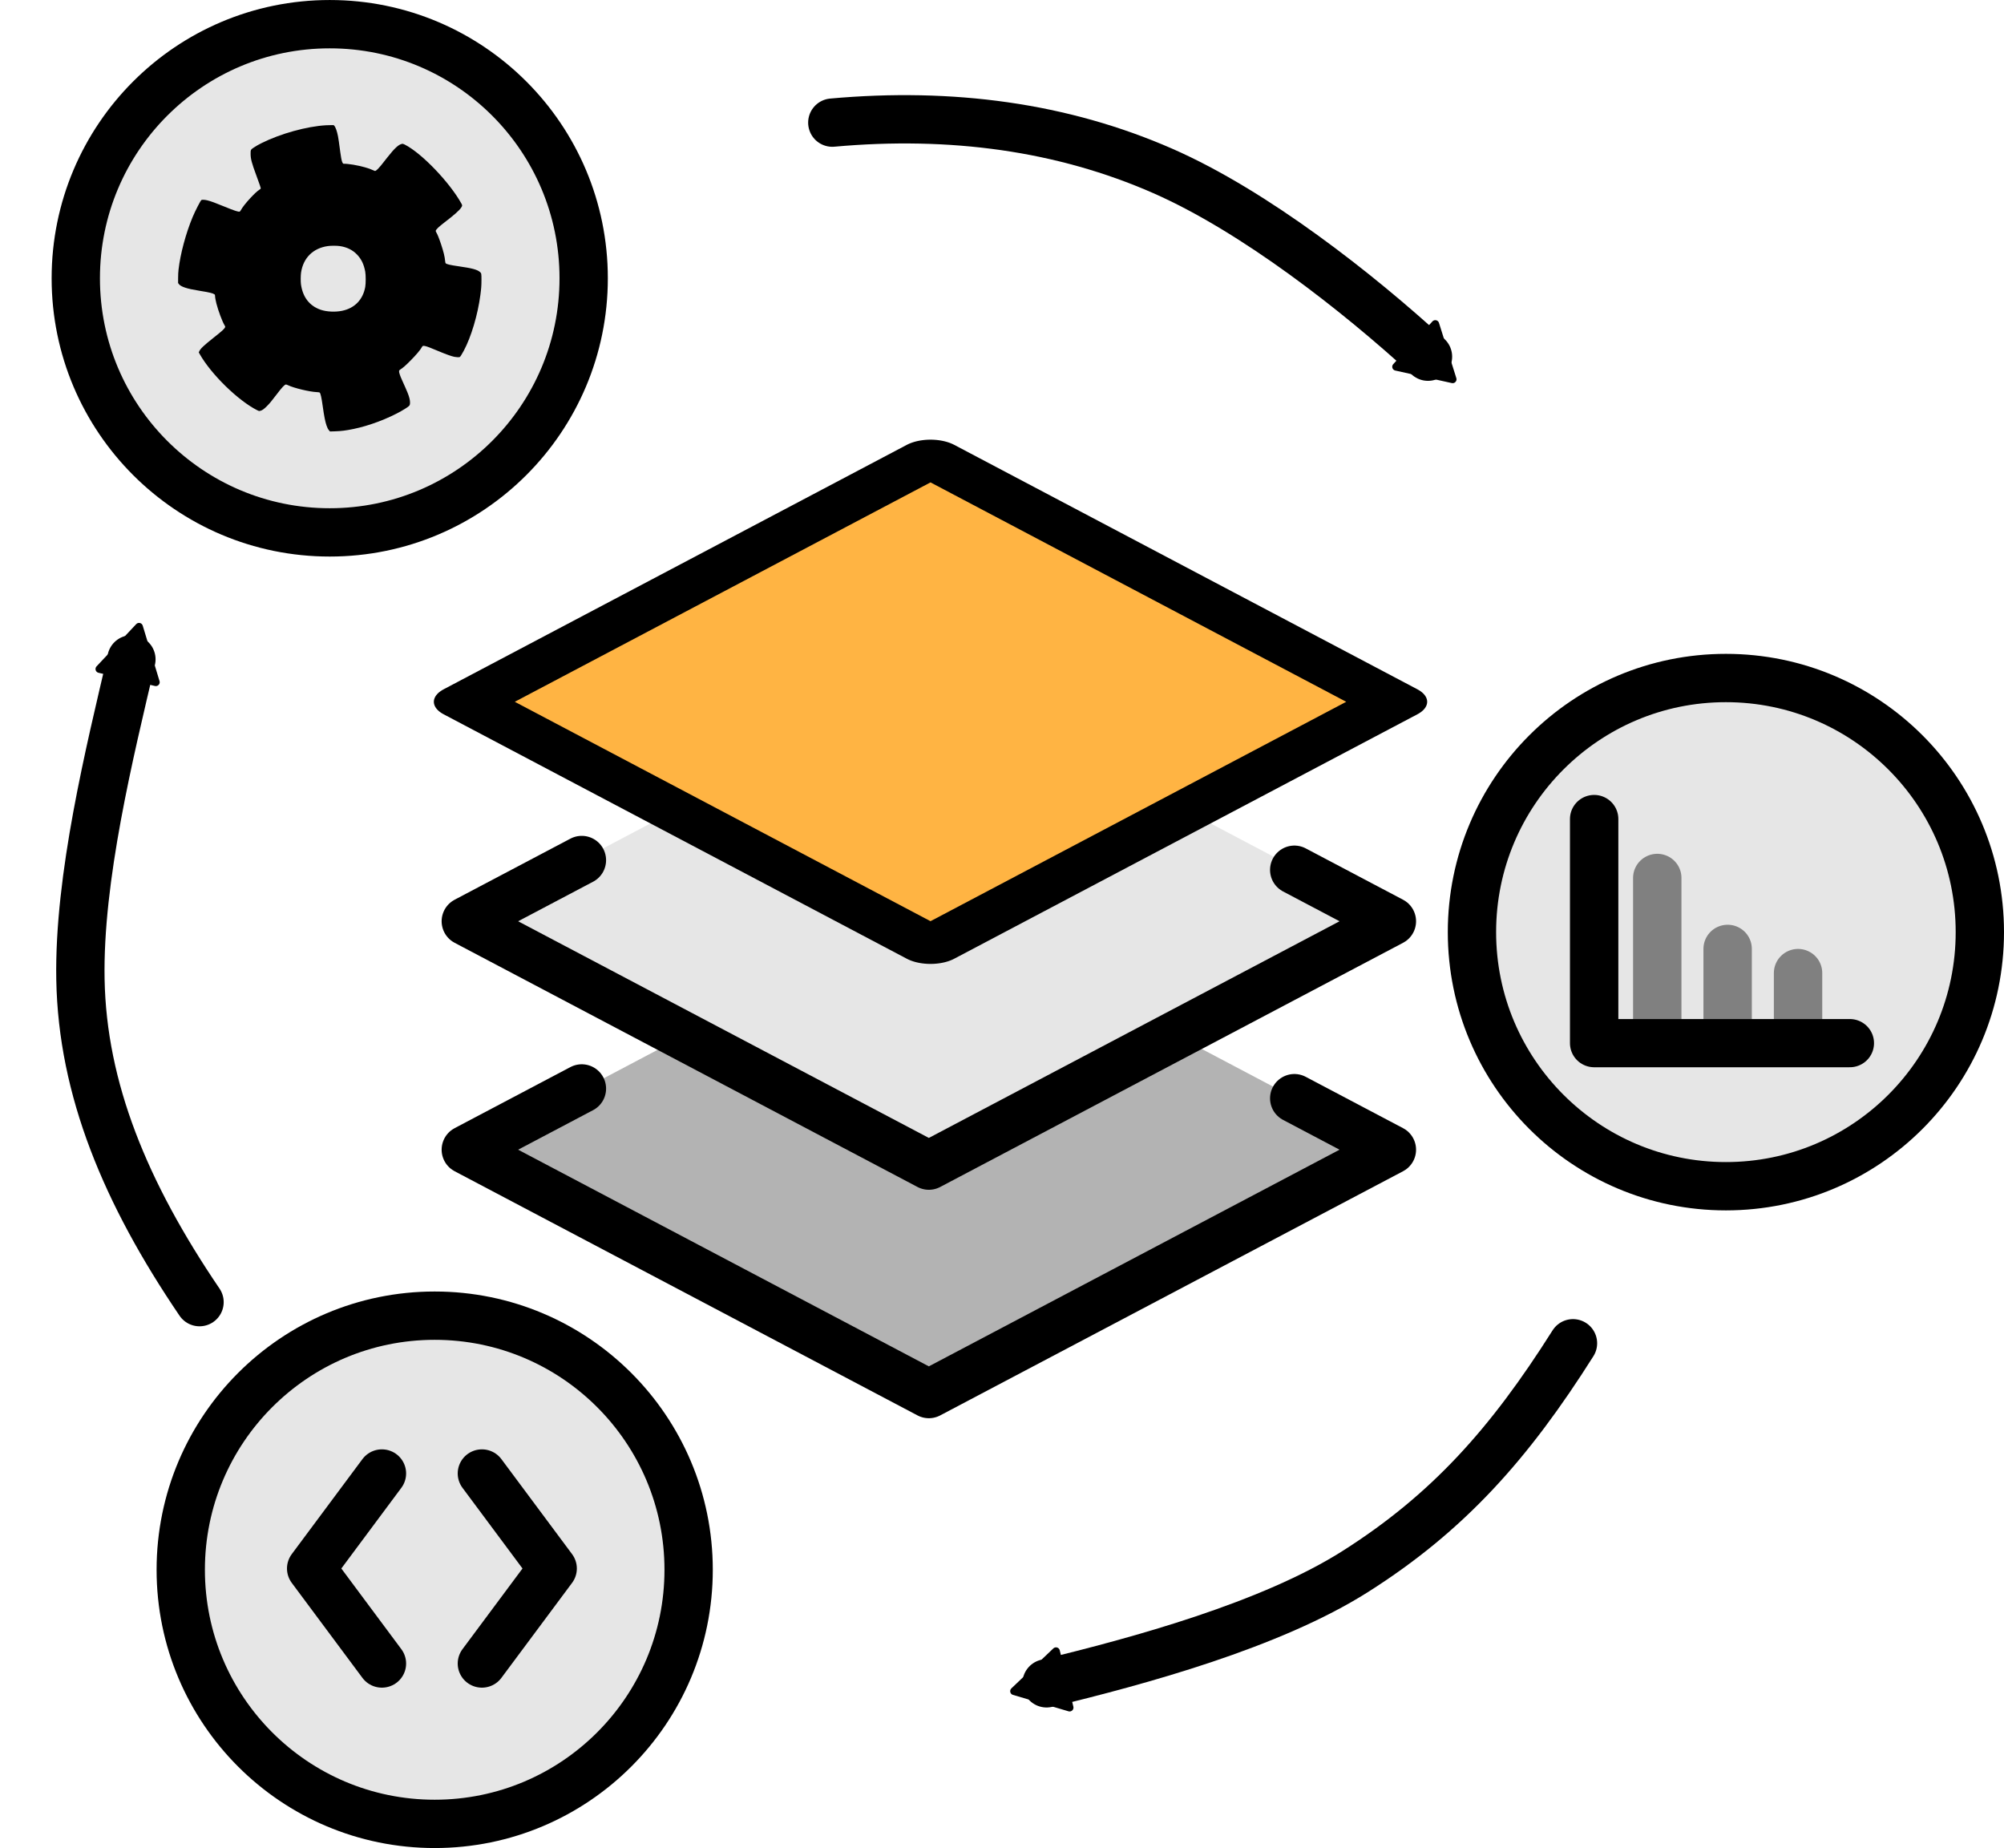 <svg xmlns="http://www.w3.org/2000/svg" xmlns:svg="http://www.w3.org/2000/svg" id="svg9477" width="125.419" height="115.636" version="1.1" viewBox="0 0 33.184 30.595"><defs id="defs9471"><marker id="TriangleOutM" orient="auto" refX="0" refY="0" style="overflow:visible"><path id="path6933" d="M 5.77,0 -2.88,5 V -5 Z" transform="scale(0.4)" style="fill:#000;fill-opacity:1;fill-rule:evenodd;stroke:#000;stroke-width:1pt;stroke-opacity:1"/></marker><marker style="overflow:visible" id="marker7452" orient="auto" refX="0" refY="0"><path style="fill:#000;fill-opacity:1;fill-rule:evenodd;stroke:#000;stroke-width:1pt;stroke-opacity:1" id="path7450" d="M 5.77,0 -2.88,5 V -5 Z" transform="scale(0.4)"/></marker><marker id="marker7818" orient="auto" refX="0" refY="0" style="overflow:visible"><path id="path7816" d="M 5.77,0 -2.88,5 V -5 Z" transform="scale(0.4)" style="fill:#000;fill-opacity:1;fill-rule:evenodd;stroke:#000;stroke-width:1pt;stroke-opacity:1"/></marker></defs><g id="layer1" transform="translate(-159.545,-153.19)"><g id="g9432" transform="translate(73.97,55.688)"><g style="clip-rule:evenodd;fill:#fff;fill-rule:evenodd;stroke:#000;stroke-width:13.212;stroke-linecap:round;stroke-linejoin:round;stroke-miterlimit:4;stroke-dasharray:none;stroke-opacity:1;image-rendering:optimizeQuality;shape-rendering:geometricPrecision;text-rendering:geometricPrecision" id="g5195-7" transform="matrix(0.061,0,0,0.061,51.301,107.726)"><rect style="fill:#b3b3b3;fill-opacity:1;stroke:none;stroke-width:14.543;stroke-linecap:round;stroke-linejoin:round;stroke-miterlimit:4;stroke-dasharray:none;stroke-opacity:1" id="rect5176-8" width="142.058" height="142.058" x="543.913" y="-376.384" transform="matrix(0.885,0.467,-0.885,0.467,0,0)"/><rect id="rect5174-4" width="142.058" height="142.058" x="477.022" y="-443.275" transform="matrix(0.885,0.467,-0.885,0.467,0,0)" style="fill:#e6e6e6;fill-opacity:1;stroke:none;stroke-width:14.543;stroke-linecap:round;stroke-linejoin:round;stroke-miterlimit:4;stroke-dasharray:none;stroke-opacity:1"/><rect style="fill:#ffb443;fill-opacity:1;stroke:#000;stroke-width:14.543;stroke-linecap:round;stroke-linejoin:round;stroke-miterlimit:4;stroke-dasharray:none;stroke-opacity:1" id="rect858-9-5" width="142.058" height="142.058" x="413.598" y="-506.699" transform="matrix(0.885,0.467,-0.885,0.467,0,0)"/><path style="clip-rule:evenodd;fill:none;fill-opacity:.724;fill-rule:evenodd;stroke:#000;stroke-width:13.212;stroke-linecap:round;stroke-linejoin:round;stroke-miterlimit:4;stroke-dasharray:none;stroke-opacity:1;image-rendering:optimizeQuality;shape-rendering:geometricPrecision;text-rendering:geometricPrecision" id="rect858-3-3-0" d="M 913.238,68.492 939.662,82.43 814.01,148.703 688.359,82.43 719.788,65.853"/><path id="path895-1-3" d="m 913.238,130.492 26.424,13.937 -125.651,66.273 -125.651,-66.273 31.429,-16.577" style="clip-rule:evenodd;fill:none;fill-opacity:.724;fill-rule:evenodd;stroke:#000;stroke-width:13.212;stroke-linecap:round;stroke-linejoin:round;stroke-miterlimit:4;stroke-dasharray:none;stroke-opacity:1;image-rendering:optimizeQuality;shape-rendering:geometricPrecision;text-rendering:geometricPrecision"/></g><ellipse id="path5197-0" cx="91.035" cy="102.109" rx="4.205" ry="4.207" style="clip-rule:evenodd;opacity:1;fill:#e6e6e6;fill-opacity:1;fill-rule:evenodd;stroke:#000;stroke-width:.8;stroke-linecap:round;stroke-linejoin:round;stroke-miterlimit:4;stroke-dasharray:none;stroke-dashoffset:0;stroke-opacity:1;image-rendering:optimizeQuality;shape-rendering:geometricPrecision;text-rendering:geometricPrecision"/><ellipse style="clip-rule:evenodd;opacity:1;fill:#e6e6e6;fill-opacity:1;fill-rule:evenodd;stroke:#000;stroke-width:.8;stroke-linecap:round;stroke-linejoin:round;stroke-miterlimit:4;stroke-dasharray:none;stroke-dashoffset:0;stroke-opacity:1;image-rendering:optimizeQuality;shape-rendering:geometricPrecision;text-rendering:geometricPrecision" id="ellipse6395" cx="114.154" cy="112.934" rx="4.205" ry="4.207"/><ellipse id="ellipse6397" cx="92.773" cy="123.491" rx="4.205" ry="4.207" style="clip-rule:evenodd;opacity:1;fill:#e6e6e6;fill-opacity:1;fill-rule:evenodd;stroke:#000;stroke-width:.8;stroke-linecap:round;stroke-linejoin:round;stroke-miterlimit:4;stroke-dasharray:none;stroke-dashoffset:0;stroke-opacity:1;image-rendering:optimizeQuality;shape-rendering:geometricPrecision;text-rendering:geometricPrecision"/><g style="stroke-width:1.124" id="g6737" transform="matrix(0.891,0,0,0.887,10.13,13.905)"><path style="fill:none;stroke:#000;stroke-width:.9;stroke-linecap:round;stroke-linejoin:round;stroke-miterlimit:4;stroke-dasharray:none;stroke-opacity:1" id="path6429" d="m 91.772,121.749 -1.314,1.774 1.314,1.774"/><path id="path6431" d="m 93.631,121.749 1.314,1.774 -1.314,1.774" style="fill:none;stroke:#000;stroke-width:.9;stroke-linecap:round;stroke-linejoin:round;stroke-miterlimit:4;stroke-dasharray:none;stroke-opacity:1"/></g><g style="fill:#000;fill-opacity:1;stroke:none;stroke-width:89.044" id="g6707" transform="matrix(3.9618357e-4,0,0,-3.9618357e-4,88.522,104.644)"><path style="fill:#000;fill-opacity:1;stroke-width:89.044" id="path6705" d="m 6185,12793 c -802,-46 -1899,-350 -2688,-744 -138,-69 -203,-106 -334,-191 -122,-80 -128,-92 -127,-263 1,-205 47,-380 236,-890 128,-344 188,-521 188,-548 0,-15 -13,-29 -40,-45 -180,-103 -670,-638 -790,-864 -17,-31 -39,-60 -50,-63 -54,-17 -222,38 -641,210 -393,162 -565,224 -714,261 -109,26 -222,32 -247,12 C 936,9633 720,9213 612,8955 328,8273 100,7423 24,6763 13,6673 6,6534 6,6408 l -1,-206 30,-42 c 41,-58 129,-108 266,-153 152,-49 282,-78 610,-132 280,-46 327,-55 437,-81 87,-21 138,-40 173,-64 25,-18 29,-28 29,-68 0,-60 23,-188 56,-317 78,-305 247,-756 339,-907 30,-48 34,-60 25,-83 -27,-70 -116,-152 -515,-467 -379,-300 -526,-441 -568,-547 l -17,-42 47,-82 c 479,-839 1602,-1934 2396,-2333 68,-35 73,-36 122,-25 82,18 151,66 275,189 123,123 193,207 410,492 233,307 339,420 395,420 13,0 56,-16 97,-35 235,-113 876,-267 1173,-282 87,-4 125,-10 138,-21 38,-34 76,-201 127,-567 60,-427 102,-638 158,-805 37,-107 61,-154 108,-209 l 38,-44 201,6 c 266,8 461,33 780,98 654,134 1435,428 2006,754 212,122 322,199 342,240 25,53 22,169 -7,285 -40,155 -75,242 -310,762 -87,194 -129,318 -124,374 3,35 9,43 64,79 109,72 206,156 394,345 246,245 443,478 500,591 24,47 52,54 135,34 89,-20 203,-64 553,-211 314,-132 537,-212 664,-238 77,-16 184,-21 223,-10 22,6 83,100 173,269 309,580 582,1498 691,2320 38,288 45,392 46,635 0,271 -2,280 -66,334 -118,100 -331,156 -889,236 -358,51 -505,86 -542,128 -10,10 -18,48 -22,97 -15,174 -68,391 -170,697 -77,233 -154,424 -200,497 -18,28 -26,51 -22,65 15,60 132,171 371,354 385,294 610,492 686,605 57,86 58,100 19,172 -491,890 -1668,2117 -2374,2472 -58,29 -76,34 -109,29 -141,-23 -315,-183 -609,-558 -279,-356 -322,-409 -392,-480 -41,-41 -89,-81 -105,-88 -28,-11 -37,-9 -103,23 -170,84 -479,170 -833,232 -132,23 -343,45 -376,38 -75,-15 -111,92 -164,482 -57,427 -77,565 -96,665 -41,214 -102,385 -156,442 l -27,28 -135,-2 c -75,-1 -158,-3 -186,-5 z m 582,-5049 c 292,-43 530,-160 713,-350 186,-193 289,-407 347,-719 26,-141 26,-497 0,-640 -97,-531 -441,-886 -965,-995 -286,-60 -649,-42 -897,43 -470,162 -753,531 -825,1070 -15,114 -12,372 5,485 92,612 500,1017 1115,1106 132,19 379,19 507,0 z"/></g><g style="stroke-width:1.249" id="g6733" transform="matrix(0.802,0,0,0.799,14.604,19.986)"><path style="fill:#ccc;stroke:gray;stroke-width:.999;stroke-linecap:round;stroke-linejoin:round;stroke-miterlimit:4;stroke-dasharray:none;stroke-opacity:1" id="path6723" d="M 122.71,118.347 V 115.207"/><path style="fill:#ccc;stroke:gray;stroke-width:.999;stroke-linecap:round;stroke-linejoin:round;stroke-miterlimit:4;stroke-dasharray:none;stroke-opacity:1" id="path6725" d="m 124.163,118.314 v -1.637"/><path style="fill:#ccc;stroke:gray;stroke-width:.999;stroke-linecap:round;stroke-linejoin:round;stroke-miterlimit:4;stroke-dasharray:none;stroke-opacity:1" id="path6727" d="m 125.617,118.347 v -1.169"/><path style="fill:none;stroke:#000;stroke-width:.999;stroke-linecap:round;stroke-linejoin:round;stroke-miterlimit:4;stroke-dasharray:none;stroke-opacity:1" id="path6719" d="m 126.686,118.631 h -5.279 v -4.644"/></g><path id="path6784" d="m 88.879,119.06 c -1.226,-1.805 -1.939,-3.527 -1.972,-5.342 -0.031,-1.685 0.486,-3.769 0.844,-5.3" style="opacity:1;fill:none;fill-opacity:1;stroke:#000;stroke-width:.8;stroke-linecap:round;stroke-linejoin:round;stroke-miterlimit:4;stroke-dasharray:none;stroke-dashoffset:0;stroke-opacity:1;marker-end:url(#TriangleOutM)"/><path style="opacity:1;fill:none;fill-opacity:1;stroke:#000;stroke-width:.8;stroke-linecap:round;stroke-linejoin:round;stroke-miterlimit:4;stroke-dasharray:none;stroke-dashoffset:0;stroke-opacity:1;marker-end:url(#marker7452)" id="path7448" d="m 99.357,99.532 c 1.975,-0.178 3.811,0.071 5.473,0.8 1.52,0.667 3.232,2.012 4.391,3.075"/><path id="path7814" d="m 111.622,119.741 c -1.052,1.666 -2.071,2.806 -3.604,3.778 -1.402,0.889 -3.585,1.483 -5.113,1.852" style="opacity:1;fill:none;fill-opacity:1;stroke:#000;stroke-width:.8;stroke-linecap:round;stroke-linejoin:round;stroke-miterlimit:4;stroke-dasharray:none;stroke-dashoffset:0;stroke-opacity:1;marker-end:url(#marker7818)"/></g></g></svg>